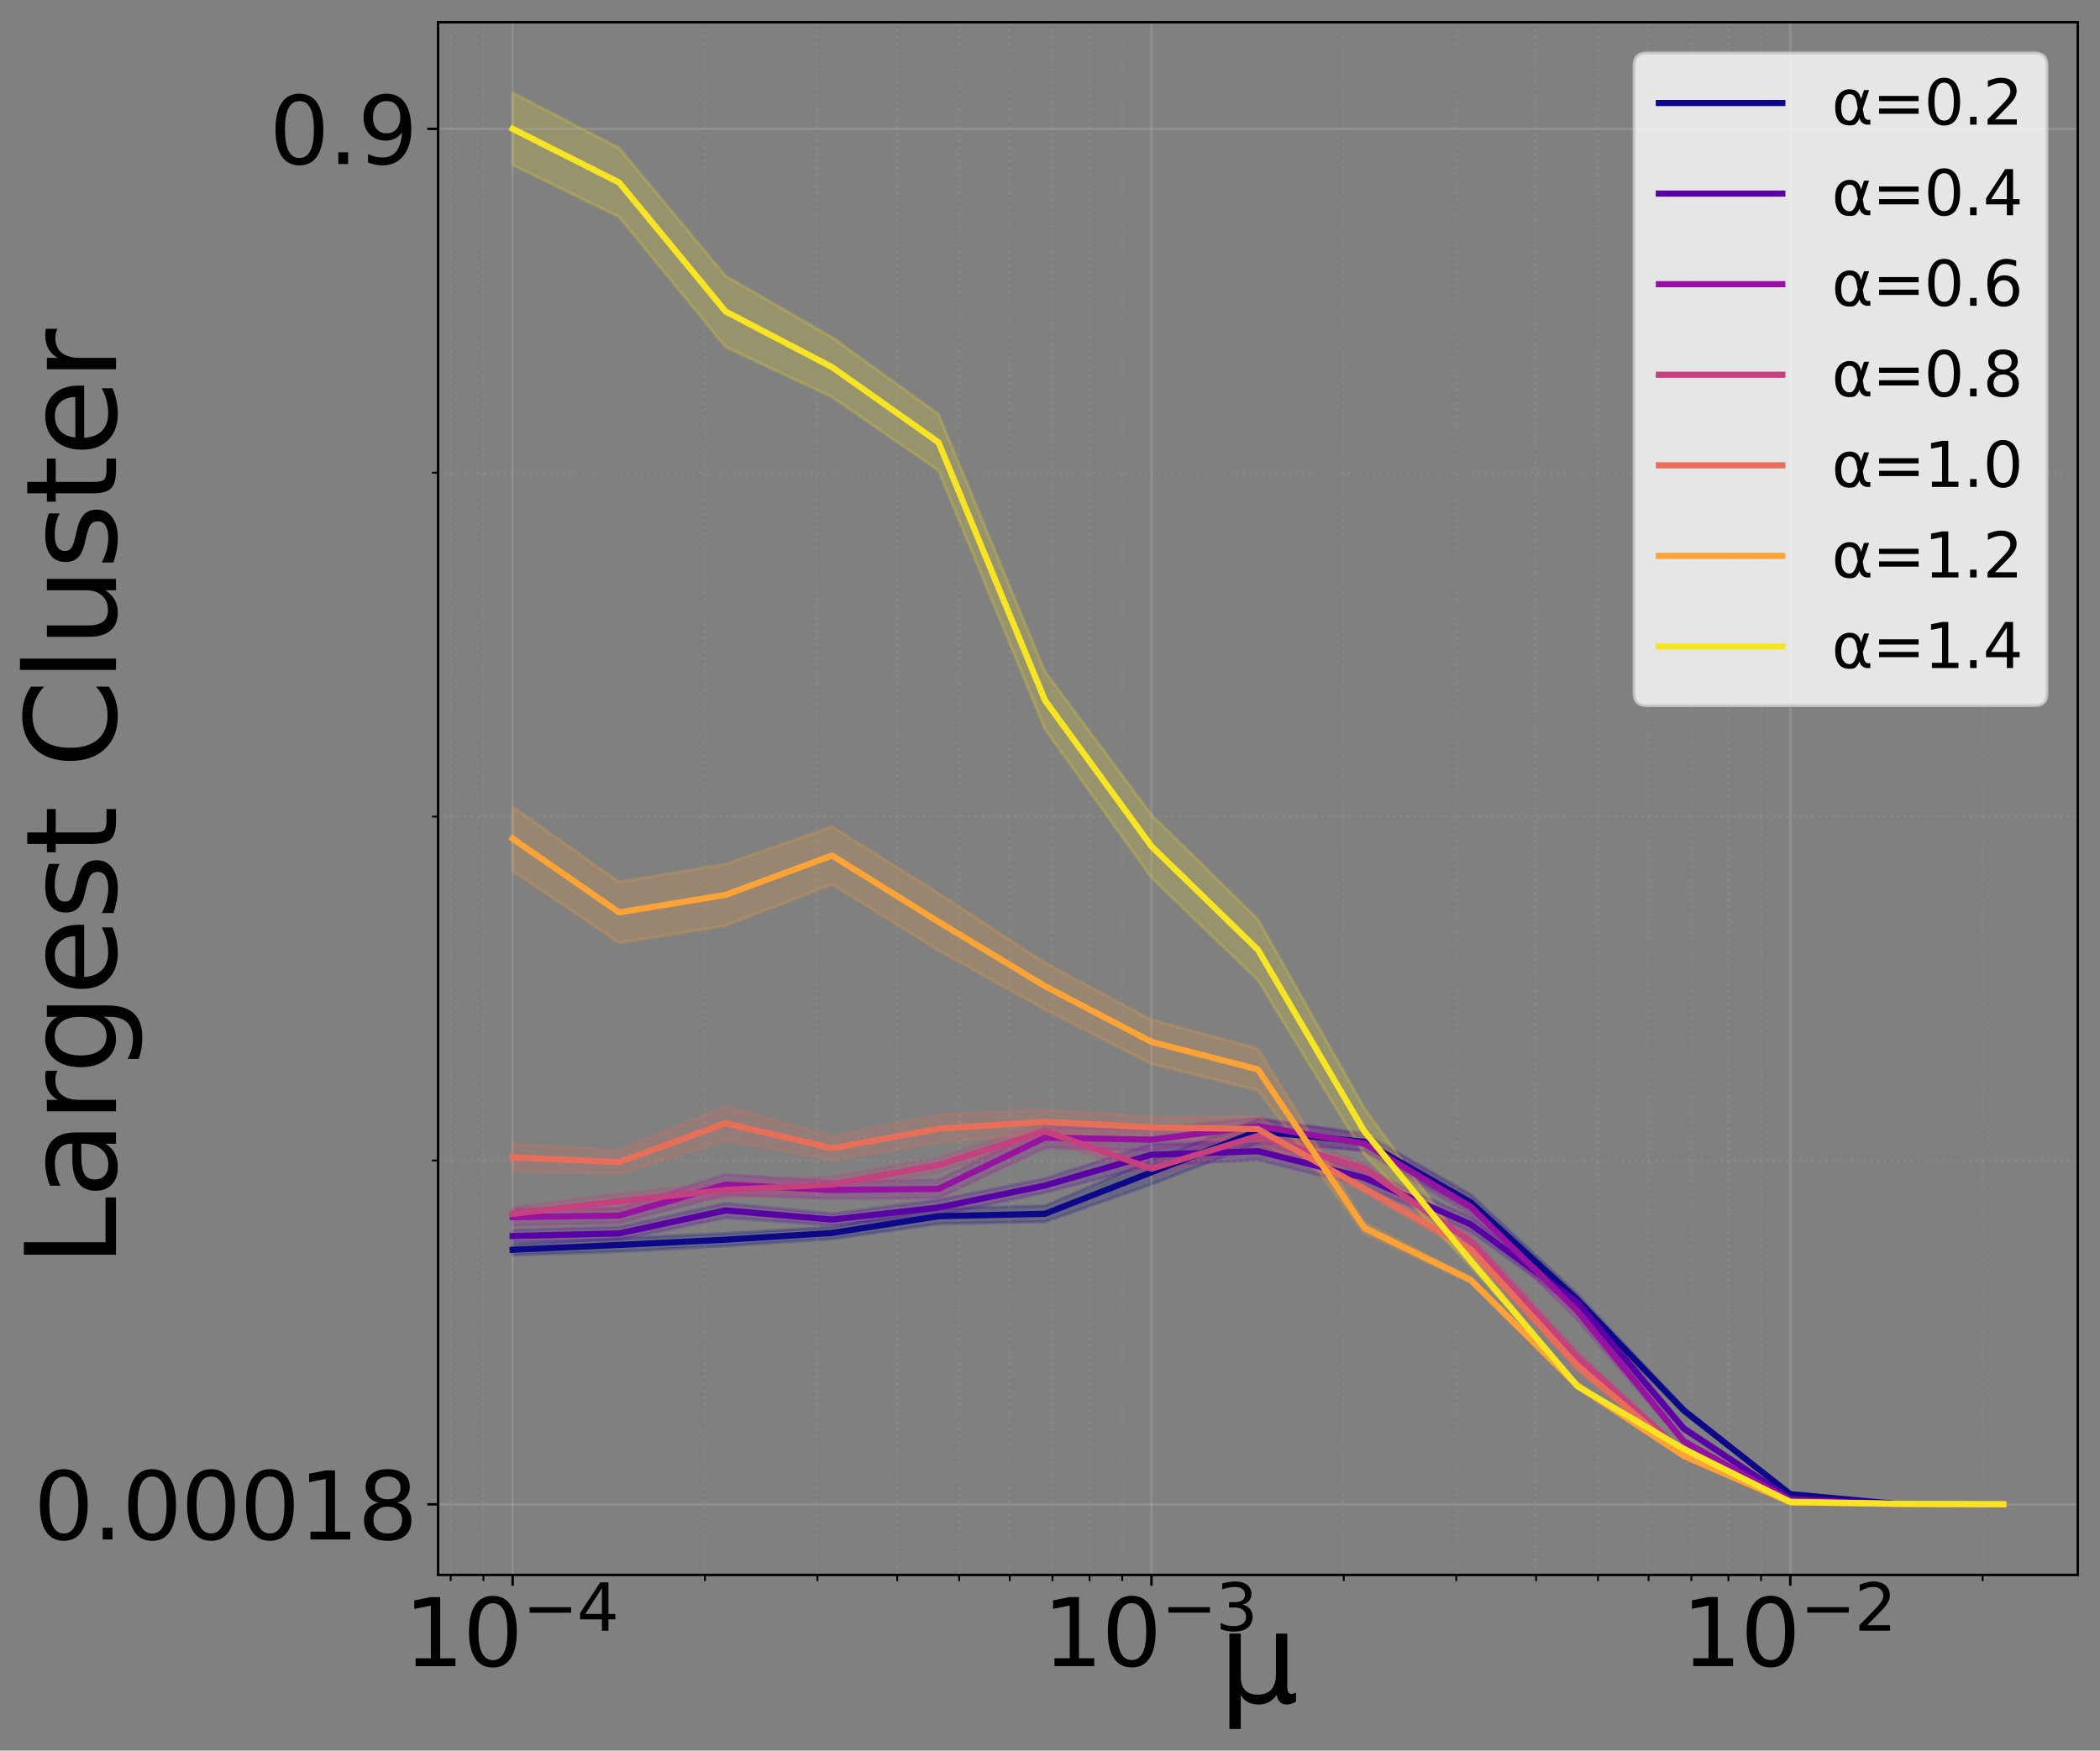 <?xml version="1.0" encoding="utf-8" standalone="no"?>
<!DOCTYPE svg PUBLIC "-//W3C//DTD SVG 1.1//EN"
  "http://www.w3.org/Graphics/SVG/1.1/DTD/svg11.dtd">
<svg xmlns:xlink="http://www.w3.org/1999/xlink" width="680.526pt" height="567.427pt" viewBox="0 0 680.526 567.427" xmlns="http://www.w3.org/2000/svg" version="1.1">
 <rect x="0" y="0" width="680.526" height="567.427" fill="#808080" stroke="none"/>
 <defs>
  <style type="text/css">*{stroke-linejoin: round; stroke-linecap: butt}</style>
 </defs>
 <g id="figure_1">
  <g id="patch_1">
   <path d="M 0 567.427 
L 680.526 567.427 
L 680.526 0 
L 0 0 
L 0 567.427 
z
" style="fill: none"/>
  </g>
  <g id="axes_1">
   <g id="patch_2">
    <path d="M 141.972 510.48 
L 673.326 510.48 
L 673.326 7.2 
L 141.972 7.2 
L 141.972 510.48 
z
" style="fill: none"/>
   </g>
   <g id="PolyCollection_1">
    <defs>
     <path id="mce3b0ba103" d="M 166.124 -164.089 
L 166.124 -160.592 
L 200.628 -161.76 
L 235.131 -163.565 
L 269.635 -165.856 
L 304.138 -170.772 
L 338.642 -171.423 
L 373.145 -183.574 
L 407.649 -196.909 
L 442.152 -194.542 
L 476.656 -175.127 
L 511.159 -144.327 
L 545.662 -109.323 
L 580.166 -83.064 
L 614.669 -79.94 
L 649.173 -79.824 
L 649.173 -79.824 
L 649.173 -79.824 
L 614.669 -79.941 
L 580.166 -83.168 
L 545.662 -111.191 
L 511.159 -147.98 
L 476.656 -180.174 
L 442.152 -200.1 
L 407.649 -204.65 
L 373.145 -191.349 
L 338.642 -176.581 
L 304.138 -175.664 
L 269.635 -169.697 
L 235.131 -167.638 
L 200.628 -166.036 
L 166.124 -164.089 
z
" style="stroke: #0d0887; stroke-opacity: 0.2"/>
    </defs>
    <g clip-path="url(#p49da88a187)">
     <use xlink:href="#mce3b0ba103" x="0" y="567.427" style="fill: #0d0887; fill-opacity: 0.2; stroke: #0d0887; stroke-opacity: 0.2"/>
    </g>
   </g>
   <g id="PolyCollection_2">
    <defs>
     <path id="ma40285e12d" d="M 166.124 -168.808 
L 166.124 -164.789 
L 200.628 -165.585 
L 235.131 -172.728 
L 269.635 -170.242 
L 304.138 -173.568 
L 338.642 -180.879 
L 373.145 -189.754 
L 407.649 -191.457 
L 442.152 -182.869 
L 476.656 -168.201 
L 511.159 -143.325 
L 545.662 -103.512 
L 580.166 -81.578 
L 614.669 -79.917 
L 649.173 -79.823 
L 649.173 -79.824 
L 649.173 -79.824 
L 614.669 -79.918 
L 580.166 -81.604 
L 545.662 -105.261 
L 511.159 -147.271 
L 476.656 -172.903 
L 442.152 -188.447 
L 407.649 -197.127 
L 373.145 -196.536 
L 338.642 -185.425 
L 304.138 -178.484 
L 269.635 -174.011 
L 235.131 -177.444 
L 200.628 -169.686 
L 166.124 -168.808 
z
" style="stroke: #5901a5; stroke-opacity: 0.2"/>
    </defs>
    <g clip-path="url(#p49da88a187)">
     <use xlink:href="#ma40285e12d" x="0" y="567.427" style="fill: #5901a5; fill-opacity: 0.2; stroke: #5901a5; stroke-opacity: 0.2"/>
    </g>
   </g>
   <g id="PolyCollection_3">
    <defs>
     <path id="ma72306da45" d="M 166.124 -175.704 
L 166.124 -170.137 
L 200.628 -171.038 
L 235.131 -180.136 
L 269.635 -178.928 
L 304.138 -179.158 
L 338.642 -195.388 
L 373.145 -194.591 
L 407.649 -199.669 
L 442.152 -194.088 
L 476.656 -173.591 
L 511.159 -139.582 
L 545.662 -99.533 
L 580.166 -81.054 
L 614.669 -79.911 
L 649.173 -79.824 
L 649.173 -79.825 
L 649.173 -79.825 
L 614.669 -79.912 
L 580.166 -81.068 
L 545.662 -100.942 
L 511.159 -145.347 
L 476.656 -178.841 
L 442.152 -199.336 
L 407.649 -205.134 
L 373.145 -201.467 
L 338.642 -202 
L 304.138 -184.975 
L 269.635 -184.5 
L 235.131 -186.762 
L 200.628 -175.774 
L 166.124 -175.704 
z
" style="stroke: #9613a1; stroke-opacity: 0.2"/>
    </defs>
    <g clip-path="url(#p49da88a187)">
     <use xlink:href="#ma72306da45" x="0" y="567.427" style="fill: #9613a1; fill-opacity: 0.2; stroke: #9613a1; stroke-opacity: 0.2"/>
    </g>
   </g>
   <g id="PolyCollection_4">
    <defs>
     <path id="mf9b247f0ed" d="M 166.124 -176.146 
L 166.124 -171.791 
L 200.628 -175.627 
L 235.131 -179.3 
L 269.635 -180.951 
L 304.138 -187.54 
L 338.642 -198.091 
L 373.145 -186.289 
L 407.649 -195.635 
L 442.152 -186.844 
L 476.656 -162.658 
L 511.159 -125.721 
L 545.662 -96.033 
L 580.166 -80.725 
L 614.669 -79.913 
L 649.173 -79.827 
L 649.173 -79.827 
L 649.173 -79.827 
L 614.669 -79.914 
L 580.166 -80.735 
L 545.662 -96.754 
L 511.159 -129.434 
L 476.656 -167.237 
L 442.152 -190.394 
L 407.649 -202.825 
L 373.145 -190.968 
L 338.642 -203.475 
L 304.138 -192.134 
L 269.635 -186.037 
L 235.131 -184.162 
L 200.628 -180.53 
L 166.124 -176.146 
z
" style="stroke: #c5407e; stroke-opacity: 0.2"/>
    </defs>
    <g clip-path="url(#p49da88a187)">
     <use xlink:href="#mf9b247f0ed" x="0" y="567.427" style="fill: #c5407e; fill-opacity: 0.2; stroke: #c5407e; stroke-opacity: 0.2"/>
    </g>
   </g>
   <g id="PolyCollection_5">
    <defs>
     <path id="m675d574cfc" d="M 166.124 -196.678 
L 166.124 -187.883 
L 200.628 -186.926 
L 235.131 -197.837 
L 269.635 -191.41 
L 304.138 -197.164 
L 338.642 -199.97 
L 373.145 -198.619 
L 407.649 -197.307 
L 442.152 -180.848 
L 476.656 -160.583 
L 511.159 -122.907 
L 545.662 -95.126 
L 580.166 -80.557 
L 614.669 -79.923 
L 649.173 -79.832 
L 649.173 -79.832 
L 649.173 -79.832 
L 614.669 -79.924 
L 580.166 -80.562 
L 545.662 -95.823 
L 511.159 -126.629 
L 476.656 -164.327 
L 442.152 -183.441 
L 407.649 -205.604 
L 373.145 -205.364 
L 338.642 -207.699 
L 304.138 -205.982 
L 269.635 -199.055 
L 235.131 -208.834 
L 200.628 -194.594 
L 166.124 -196.678 
z
" style="stroke: #e76f5a; stroke-opacity: 0.2"/>
    </defs>
    <g clip-path="url(#p49da88a187)">
     <use xlink:href="#m675d574cfc" x="0" y="567.427" style="fill: #e76f5a; fill-opacity: 0.2; stroke: #e76f5a; stroke-opacity: 0.2"/>
    </g>
   </g>
   <g id="PolyCollection_6">
    <defs>
     <path id="mc140ef9aa2" d="M 166.124 -306.002 
L 166.124 -285.197 
L 200.628 -261.806 
L 235.131 -267.387 
L 269.635 -280.735 
L 304.138 -259.337 
L 338.642 -240.195 
L 373.145 -222.561 
L 407.649 -214.037 
L 442.152 -167.676 
L 476.656 -151.567 
L 511.159 -117.341 
L 545.662 -95.275 
L 580.166 -80.498 
L 614.669 -79.945 
L 649.173 -79.842 
L 649.173 -79.843 
L 649.173 -79.843 
L 614.669 -79.945 
L 580.166 -80.503 
L 545.662 -95.776 
L 511.159 -119.328 
L 476.656 -153.422 
L 442.152 -171.138 
L 407.649 -227.519 
L 373.145 -236.887 
L 338.642 -255.348 
L 304.138 -277.949 
L 269.635 -299.499 
L 235.131 -287.353 
L 200.628 -281.562 
L 166.124 -306.002 
z
" style="stroke: #fca338; stroke-opacity: 0.2"/>
    </defs>
    <g clip-path="url(#p49da88a187)">
     <use xlink:href="#mc140ef9aa2" x="0" y="567.427" style="fill: #fca338; fill-opacity: 0.2; stroke: #fca338; stroke-opacity: 0.2"/>
    </g>
   </g>
   <g id="PolyCollection_7">
    <defs>
     <path id="m239f1c24d2" d="M 166.124 -537.351 
L 166.124 -513.965 
L 200.628 -497.105 
L 235.131 -454.942 
L 269.635 -438.738 
L 304.138 -414.894 
L 338.642 -331.059 
L 373.145 -282.939 
L 407.649 -249.686 
L 442.152 -193.172 
L 476.656 -156.862 
L 511.159 -117.657 
L 545.662 -97.552 
L 580.166 -80.572 
L 614.669 -80.001 
L 649.173 -79.854 
L 649.173 -79.855 
L 649.173 -79.855 
L 614.669 -80.002 
L 580.166 -80.577 
L 545.662 -97.921 
L 511.159 -118.608 
L 476.656 -160.499 
L 442.152 -208.203 
L 407.649 -269.44 
L 373.145 -303.295 
L 338.642 -349.758 
L 304.138 -433.193 
L 269.635 -458.104 
L 235.131 -477.979 
L 200.628 -519.445 
L 166.124 -537.351 
z
" style="stroke: #f7e425; stroke-opacity: 0.2"/>
    </defs>
    <g clip-path="url(#p49da88a187)">
     <use xlink:href="#m239f1c24d2" x="0" y="567.427" style="fill: #f7e425; fill-opacity: 0.2; stroke: #f7e425; stroke-opacity: 0.2"/>
    </g>
   </g>
   <g id="matplotlib.axis_1">
    <g id="xtick_1">
     <g id="line2d_1">
      <path d="M 166.124 510.48 
L 166.124 7.2 
" clip-path="url(#p49da88a187)" style="fill: none; stroke: #b0b0b0; stroke-opacity: 0.3; stroke-width: 0.8; stroke-linecap: square"/>
     </g>
     <g id="line2d_2">
      <defs>
       <path id="m3416b5ee5d" d="M 0 0 
L 0 3.5 
" style="stroke: #000000; stroke-width: 0.8"/>
      </defs>
      <g>
       <use xlink:href="#m3416b5ee5d" x="166.124" y="510.48" style="stroke: #000000; stroke-width: 0.8"/>
      </g>
     </g>
     <g id="text_1">
      <!-- $\mathdefault{10^{-4}}$ -->
      <g transform="translate(130.874 540.275) scale(0.3 -0.3)">
       <defs>
        <path id="DejaVuSans-31" d="M 794 531 
L 1825 531 
L 1825 4091 
L 703 3866 
L 703 4441 
L 1819 4666 
L 2450 4666 
L 2450 531 
L 3481 531 
L 3481 0 
L 794 0 
L 794 531 
z
" transform="scale(0.016)"/>
        <path id="DejaVuSans-30" d="M 2034 4250 
Q 1547 4250 1301 3770 
Q 1056 3291 1056 2328 
Q 1056 1369 1301 889 
Q 1547 409 2034 409 
Q 2525 409 2770 889 
Q 3016 1369 3016 2328 
Q 3016 3291 2770 3770 
Q 2525 4250 2034 4250 
z
M 2034 4750 
Q 2819 4750 3233 4129 
Q 3647 3509 3647 2328 
Q 3647 1150 3233 529 
Q 2819 -91 2034 -91 
Q 1250 -91 836 529 
Q 422 1150 422 2328 
Q 422 3509 836 4129 
Q 1250 4750 2034 4750 
z
" transform="scale(0.016)"/>
        <path id="DejaVuSans-2212" d="M 678 2272 
L 4684 2272 
L 4684 1741 
L 678 1741 
L 678 2272 
z
" transform="scale(0.016)"/>
        <path id="DejaVuSans-34" d="M 2419 4116 
L 825 1625 
L 2419 1625 
L 2419 4116 
z
M 2253 4666 
L 3047 4666 
L 3047 1625 
L 3713 1625 
L 3713 1100 
L 3047 1100 
L 3047 0 
L 2419 0 
L 2419 1100 
L 313 1100 
L 313 1709 
L 2253 4666 
z
" transform="scale(0.016)"/>
       </defs>
       <use xlink:href="#DejaVuSans-31" transform="translate(0 0.684)"/>
       <use xlink:href="#DejaVuSans-30" transform="translate(63.623 0.684)"/>
       <use xlink:href="#DejaVuSans-2212" transform="translate(128.203 38.966) scale(0.7)"/>
       <use xlink:href="#DejaVuSans-34" transform="translate(186.855 38.966) scale(0.7)"/>
      </g>
     </g>
    </g>
    <g id="xtick_2">
     <g id="line2d_3">
      <path d="M 373.145 510.48 
L 373.145 7.2 
" clip-path="url(#p49da88a187)" style="fill: none; stroke: #b0b0b0; stroke-opacity: 0.3; stroke-width: 0.8; stroke-linecap: square"/>
     </g>
     <g id="line2d_4">
      <g>
       <use xlink:href="#m3416b5ee5d" x="373.145" y="510.48" style="stroke: #000000; stroke-width: 0.8"/>
      </g>
     </g>
     <g id="text_2">
      <!-- $\mathdefault{10^{-3}}$ -->
      <g transform="translate(337.895 540.275) scale(0.3 -0.3)">
       <defs>
        <path id="DejaVuSans-33" d="M 2597 2516 
Q 3050 2419 3304 2112 
Q 3559 1806 3559 1356 
Q 3559 666 3084 287 
Q 2609 -91 1734 -91 
Q 1441 -91 1130 -33 
Q 819 25 488 141 
L 488 750 
Q 750 597 1062 519 
Q 1375 441 1716 441 
Q 2309 441 2620 675 
Q 2931 909 2931 1356 
Q 2931 1769 2642 2001 
Q 2353 2234 1838 2234 
L 1294 2234 
L 1294 2753 
L 1863 2753 
Q 2328 2753 2575 2939 
Q 2822 3125 2822 3475 
Q 2822 3834 2567 4026 
Q 2313 4219 1838 4219 
Q 1578 4219 1281 4162 
Q 984 4106 628 3988 
L 628 4550 
Q 988 4650 1302 4700 
Q 1616 4750 1894 4750 
Q 2613 4750 3031 4423 
Q 3450 4097 3450 3541 
Q 3450 3153 3228 2886 
Q 3006 2619 2597 2516 
z
" transform="scale(0.016)"/>
       </defs>
       <use xlink:href="#DejaVuSans-31" transform="translate(0 0.766)"/>
       <use xlink:href="#DejaVuSans-30" transform="translate(63.623 0.766)"/>
       <use xlink:href="#DejaVuSans-2212" transform="translate(128.203 39.047) scale(0.7)"/>
       <use xlink:href="#DejaVuSans-33" transform="translate(186.855 39.047) scale(0.7)"/>
      </g>
     </g>
    </g>
    <g id="xtick_3">
     <g id="line2d_5">
      <path d="M 580.166 510.48 
L 580.166 7.2 
" clip-path="url(#p49da88a187)" style="fill: none; stroke: #b0b0b0; stroke-opacity: 0.3; stroke-width: 0.8; stroke-linecap: square"/>
     </g>
     <g id="line2d_6">
      <g>
       <use xlink:href="#m3416b5ee5d" x="580.166" y="510.48" style="stroke: #000000; stroke-width: 0.8"/>
      </g>
     </g>
     <g id="text_3">
      <!-- $\mathdefault{10^{-2}}$ -->
      <g transform="translate(544.916 540.275) scale(0.3 -0.3)">
       <defs>
        <path id="DejaVuSans-32" d="M 1228 531 
L 3431 531 
L 3431 0 
L 469 0 
L 469 531 
Q 828 903 1448 1529 
Q 2069 2156 2228 2338 
Q 2531 2678 2651 2914 
Q 2772 3150 2772 3378 
Q 2772 3750 2511 3984 
Q 2250 4219 1831 4219 
Q 1534 4219 1204 4116 
Q 875 4013 500 3803 
L 500 4441 
Q 881 4594 1212 4672 
Q 1544 4750 1819 4750 
Q 2544 4750 2975 4387 
Q 3406 4025 3406 3419 
Q 3406 3131 3298 2873 
Q 3191 2616 2906 2266 
Q 2828 2175 2409 1742 
Q 1991 1309 1228 531 
z
" transform="scale(0.016)"/>
       </defs>
       <use xlink:href="#DejaVuSans-31" transform="translate(0 0.766)"/>
       <use xlink:href="#DejaVuSans-30" transform="translate(63.623 0.766)"/>
       <use xlink:href="#DejaVuSans-2212" transform="translate(128.203 39.047) scale(0.7)"/>
       <use xlink:href="#DejaVuSans-32" transform="translate(186.855 39.047) scale(0.7)"/>
      </g>
     </g>
    </g>
    <g id="xtick_4">
     <g id="line2d_7">
      <path d="M 146.062 510.48 
L 146.062 7.2 
" clip-path="url(#p49da88a187)" style="fill: none; stroke-dasharray: 0.8,1.32; stroke-dashoffset: 0; stroke: #b0b0b0; stroke-opacity: 0.15; stroke-width: 0.8"/>
     </g>
     <g id="line2d_8">
      <defs>
       <path id="md77d25c7f9" d="M 0 0 
L 0 2 
" style="stroke: #000000; stroke-width: 0.6"/>
      </defs>
      <g>
       <use xlink:href="#md77d25c7f9" x="146.062" y="510.48" style="stroke: #000000; stroke-width: 0.6"/>
      </g>
     </g>
    </g>
    <g id="xtick_5">
     <g id="line2d_9">
      <path d="M 156.652 510.48 
L 156.652 7.2 
" clip-path="url(#p49da88a187)" style="fill: none; stroke-dasharray: 0.8,1.32; stroke-dashoffset: 0; stroke: #b0b0b0; stroke-opacity: 0.15; stroke-width: 0.8"/>
     </g>
     <g id="line2d_10">
      <g>
       <use xlink:href="#md77d25c7f9" x="156.652" y="510.48" style="stroke: #000000; stroke-width: 0.6"/>
      </g>
     </g>
    </g>
    <g id="xtick_6">
     <g id="line2d_11">
      <path d="M 228.444 510.48 
L 228.444 7.2 
" clip-path="url(#p49da88a187)" style="fill: none; stroke-dasharray: 0.8,1.32; stroke-dashoffset: 0; stroke: #b0b0b0; stroke-opacity: 0.15; stroke-width: 0.8"/>
     </g>
     <g id="line2d_12">
      <g>
       <use xlink:href="#md77d25c7f9" x="228.444" y="510.48" style="stroke: #000000; stroke-width: 0.6"/>
      </g>
     </g>
    </g>
    <g id="xtick_7">
     <g id="line2d_13">
      <path d="M 264.898 510.48 
L 264.898 7.2 
" clip-path="url(#p49da88a187)" style="fill: none; stroke-dasharray: 0.8,1.32; stroke-dashoffset: 0; stroke: #b0b0b0; stroke-opacity: 0.15; stroke-width: 0.8"/>
     </g>
     <g id="line2d_14">
      <g>
       <use xlink:href="#md77d25c7f9" x="264.898" y="510.48" style="stroke: #000000; stroke-width: 0.6"/>
      </g>
     </g>
    </g>
    <g id="xtick_8">
     <g id="line2d_15">
      <path d="M 290.763 510.48 
L 290.763 7.2 
" clip-path="url(#p49da88a187)" style="fill: none; stroke-dasharray: 0.8,1.32; stroke-dashoffset: 0; stroke: #b0b0b0; stroke-opacity: 0.15; stroke-width: 0.8"/>
     </g>
     <g id="line2d_16">
      <g>
       <use xlink:href="#md77d25c7f9" x="290.763" y="510.48" style="stroke: #000000; stroke-width: 0.6"/>
      </g>
     </g>
    </g>
    <g id="xtick_9">
     <g id="line2d_17">
      <path d="M 310.826 510.48 
L 310.826 7.2 
" clip-path="url(#p49da88a187)" style="fill: none; stroke-dasharray: 0.8,1.32; stroke-dashoffset: 0; stroke: #b0b0b0; stroke-opacity: 0.15; stroke-width: 0.8"/>
     </g>
     <g id="line2d_18">
      <g>
       <use xlink:href="#md77d25c7f9" x="310.826" y="510.48" style="stroke: #000000; stroke-width: 0.6"/>
      </g>
     </g>
    </g>
    <g id="xtick_10">
     <g id="line2d_19">
      <path d="M 327.218 510.48 
L 327.218 7.2 
" clip-path="url(#p49da88a187)" style="fill: none; stroke-dasharray: 0.8,1.32; stroke-dashoffset: 0; stroke: #b0b0b0; stroke-opacity: 0.15; stroke-width: 0.8"/>
     </g>
     <g id="line2d_20">
      <g>
       <use xlink:href="#md77d25c7f9" x="327.218" y="510.48" style="stroke: #000000; stroke-width: 0.6"/>
      </g>
     </g>
    </g>
    <g id="xtick_11">
     <g id="line2d_21">
      <path d="M 341.077 510.48 
L 341.077 7.2 
" clip-path="url(#p49da88a187)" style="fill: none; stroke-dasharray: 0.8,1.32; stroke-dashoffset: 0; stroke: #b0b0b0; stroke-opacity: 0.15; stroke-width: 0.8"/>
     </g>
     <g id="line2d_22">
      <g>
       <use xlink:href="#md77d25c7f9" x="341.077" y="510.48" style="stroke: #000000; stroke-width: 0.6"/>
      </g>
     </g>
    </g>
    <g id="xtick_12">
     <g id="line2d_23">
      <path d="M 353.083 510.48 
L 353.083 7.2 
" clip-path="url(#p49da88a187)" style="fill: none; stroke-dasharray: 0.8,1.32; stroke-dashoffset: 0; stroke: #b0b0b0; stroke-opacity: 0.15; stroke-width: 0.8"/>
     </g>
     <g id="line2d_24">
      <g>
       <use xlink:href="#md77d25c7f9" x="353.083" y="510.48" style="stroke: #000000; stroke-width: 0.6"/>
      </g>
     </g>
    </g>
    <g id="xtick_13">
     <g id="line2d_25">
      <path d="M 363.672 510.48 
L 363.672 7.2 
" clip-path="url(#p49da88a187)" style="fill: none; stroke-dasharray: 0.8,1.32; stroke-dashoffset: 0; stroke: #b0b0b0; stroke-opacity: 0.15; stroke-width: 0.8"/>
     </g>
     <g id="line2d_26">
      <g>
       <use xlink:href="#md77d25c7f9" x="363.672" y="510.48" style="stroke: #000000; stroke-width: 0.6"/>
      </g>
     </g>
    </g>
    <g id="xtick_14">
     <g id="line2d_27">
      <path d="M 435.465 510.48 
L 435.465 7.2 
" clip-path="url(#p49da88a187)" style="fill: none; stroke-dasharray: 0.8,1.32; stroke-dashoffset: 0; stroke: #b0b0b0; stroke-opacity: 0.15; stroke-width: 0.8"/>
     </g>
     <g id="line2d_28">
      <g>
       <use xlink:href="#md77d25c7f9" x="435.465" y="510.48" style="stroke: #000000; stroke-width: 0.6"/>
      </g>
     </g>
    </g>
    <g id="xtick_15">
     <g id="line2d_29">
      <path d="M 471.919 510.48 
L 471.919 7.2 
" clip-path="url(#p49da88a187)" style="fill: none; stroke-dasharray: 0.8,1.32; stroke-dashoffset: 0; stroke: #b0b0b0; stroke-opacity: 0.15; stroke-width: 0.8"/>
     </g>
     <g id="line2d_30">
      <g>
       <use xlink:href="#md77d25c7f9" x="471.919" y="510.48" style="stroke: #000000; stroke-width: 0.6"/>
      </g>
     </g>
    </g>
    <g id="xtick_16">
     <g id="line2d_31">
      <path d="M 497.784 510.48 
L 497.784 7.2 
" clip-path="url(#p49da88a187)" style="fill: none; stroke-dasharray: 0.8,1.32; stroke-dashoffset: 0; stroke: #b0b0b0; stroke-opacity: 0.15; stroke-width: 0.8"/>
     </g>
     <g id="line2d_32">
      <g>
       <use xlink:href="#md77d25c7f9" x="497.784" y="510.48" style="stroke: #000000; stroke-width: 0.6"/>
      </g>
     </g>
    </g>
    <g id="xtick_17">
     <g id="line2d_33">
      <path d="M 517.846 510.48 
L 517.846 7.2 
" clip-path="url(#p49da88a187)" style="fill: none; stroke-dasharray: 0.8,1.32; stroke-dashoffset: 0; stroke: #b0b0b0; stroke-opacity: 0.15; stroke-width: 0.8"/>
     </g>
     <g id="line2d_34">
      <g>
       <use xlink:href="#md77d25c7f9" x="517.846" y="510.48" style="stroke: #000000; stroke-width: 0.6"/>
      </g>
     </g>
    </g>
    <g id="xtick_18">
     <g id="line2d_35">
      <path d="M 534.239 510.48 
L 534.239 7.2 
" clip-path="url(#p49da88a187)" style="fill: none; stroke-dasharray: 0.8,1.32; stroke-dashoffset: 0; stroke: #b0b0b0; stroke-opacity: 0.15; stroke-width: 0.8"/>
     </g>
     <g id="line2d_36">
      <g>
       <use xlink:href="#md77d25c7f9" x="534.239" y="510.48" style="stroke: #000000; stroke-width: 0.6"/>
      </g>
     </g>
    </g>
    <g id="xtick_19">
     <g id="line2d_37">
      <path d="M 548.098 510.48 
L 548.098 7.2 
" clip-path="url(#p49da88a187)" style="fill: none; stroke-dasharray: 0.8,1.32; stroke-dashoffset: 0; stroke: #b0b0b0; stroke-opacity: 0.15; stroke-width: 0.8"/>
     </g>
     <g id="line2d_38">
      <g>
       <use xlink:href="#md77d25c7f9" x="548.098" y="510.48" style="stroke: #000000; stroke-width: 0.6"/>
      </g>
     </g>
    </g>
    <g id="xtick_20">
     <g id="line2d_39">
      <path d="M 560.104 510.48 
L 560.104 7.2 
" clip-path="url(#p49da88a187)" style="fill: none; stroke-dasharray: 0.8,1.32; stroke-dashoffset: 0; stroke: #b0b0b0; stroke-opacity: 0.15; stroke-width: 0.8"/>
     </g>
     <g id="line2d_40">
      <g>
       <use xlink:href="#md77d25c7f9" x="560.104" y="510.48" style="stroke: #000000; stroke-width: 0.6"/>
      </g>
     </g>
    </g>
    <g id="xtick_21">
     <g id="line2d_41">
      <path d="M 570.693 510.48 
L 570.693 7.2 
" clip-path="url(#p49da88a187)" style="fill: none; stroke-dasharray: 0.8,1.32; stroke-dashoffset: 0; stroke: #b0b0b0; stroke-opacity: 0.15; stroke-width: 0.8"/>
     </g>
     <g id="line2d_42">
      <g>
       <use xlink:href="#md77d25c7f9" x="570.693" y="510.48" style="stroke: #000000; stroke-width: 0.6"/>
      </g>
     </g>
    </g>
    <g id="xtick_22">
     <g id="line2d_43">
      <path d="M 642.485 510.48 
L 642.485 7.2 
" clip-path="url(#p49da88a187)" style="fill: none; stroke-dasharray: 0.8,1.32; stroke-dashoffset: 0; stroke: #b0b0b0; stroke-opacity: 0.15; stroke-width: 0.8"/>
     </g>
     <g id="line2d_44">
      <g>
       <use xlink:href="#md77d25c7f9" x="642.485" y="510.48" style="stroke: #000000; stroke-width: 0.6"/>
      </g>
     </g>
    </g>
    <g id="text_4">
     <!-- μ -->
     <g transform="translate(394.924 551.908) scale(0.4 -0.4)">
      <defs>
       <path id="DejaVuSans-3bc" d="M 544 -1331 
L 544 3500 
L 1119 3500 
L 1119 1325 
Q 1119 872 1334 640 
Q 1550 409 1972 409 
Q 2434 409 2667 671 
Q 2900 934 2900 1459 
L 2900 3500 
L 3475 3500 
L 3475 806 
Q 3475 619 3529 530 
Q 3584 441 3700 441 
Q 3728 441 3778 458 
Q 3828 475 3916 513 
L 3916 50 
Q 3788 -22 3673 -56 
Q 3559 -91 3450 -91 
Q 3234 -91 3106 31 
Q 2978 153 2931 403 
Q 2775 156 2548 32 
Q 2322 -91 2016 -91 
Q 1697 -91 1473 31 
Q 1250 153 1119 397 
L 1119 -1331 
L 544 -1331 
z
" transform="scale(0.016)"/>
      </defs>
      <use xlink:href="#DejaVuSans-3bc"/>
     </g>
    </g>
   </g>
   <g id="matplotlib.axis_2">
    <g id="ytick_1">
     <g id="line2d_45">
      <path d="M 141.972 487.603 
L 673.326 487.603 
" clip-path="url(#p49da88a187)" style="fill: none; stroke: #b0b0b0; stroke-opacity: 0.3; stroke-width: 0.8; stroke-linecap: square"/>
     </g>
     <g id="line2d_46">
      <defs>
       <path id="m04253327f5" d="M 0 0 
L -3.5 0 
" style="stroke: #000000; stroke-width: 0.8"/>
      </defs>
      <g>
       <use xlink:href="#m04253327f5" x="141.972" y="487.603" style="stroke: #000000; stroke-width: 0.8"/>
      </g>
     </g>
     <g id="text_5">
      <!-- 0.00018 -->
      <g transform="translate(10.912 499.001) scale(0.3 -0.3)">
       <defs>
        <path id="DejaVuSans-2e" d="M 684 794 
L 1344 794 
L 1344 0 
L 684 0 
L 684 794 
z
" transform="scale(0.016)"/>
        <path id="DejaVuSans-38" d="M 2034 2216 
Q 1584 2216 1326 1975 
Q 1069 1734 1069 1313 
Q 1069 891 1326 650 
Q 1584 409 2034 409 
Q 2484 409 2743 651 
Q 3003 894 3003 1313 
Q 3003 1734 2745 1975 
Q 2488 2216 2034 2216 
z
M 1403 2484 
Q 997 2584 770 2862 
Q 544 3141 544 3541 
Q 544 4100 942 4425 
Q 1341 4750 2034 4750 
Q 2731 4750 3128 4425 
Q 3525 4100 3525 3541 
Q 3525 3141 3298 2862 
Q 3072 2584 2669 2484 
Q 3125 2378 3379 2068 
Q 3634 1759 3634 1313 
Q 3634 634 3220 271 
Q 2806 -91 2034 -91 
Q 1263 -91 848 271 
Q 434 634 434 1313 
Q 434 1759 690 2068 
Q 947 2378 1403 2484 
z
M 1172 3481 
Q 1172 3119 1398 2916 
Q 1625 2713 2034 2713 
Q 2441 2713 2670 2916 
Q 2900 3119 2900 3481 
Q 2900 3844 2670 4047 
Q 2441 4250 2034 4250 
Q 1625 4250 1398 4047 
Q 1172 3844 1172 3481 
z
" transform="scale(0.016)"/>
       </defs>
       <use xlink:href="#DejaVuSans-30"/>
       <use xlink:href="#DejaVuSans-2e" x="63.623"/>
       <use xlink:href="#DejaVuSans-30" x="95.41"/>
       <use xlink:href="#DejaVuSans-30" x="159.033"/>
       <use xlink:href="#DejaVuSans-30" x="222.656"/>
       <use xlink:href="#DejaVuSans-31" x="286.279"/>
       <use xlink:href="#DejaVuSans-38" x="349.902"/>
      </g>
     </g>
    </g>
    <g id="ytick_2">
     <g id="line2d_47">
      <path d="M 141.972 41.769 
L 673.326 41.769 
" clip-path="url(#p49da88a187)" style="fill: none; stroke: #b0b0b0; stroke-opacity: 0.3; stroke-width: 0.8; stroke-linecap: square"/>
     </g>
     <g id="line2d_48">
      <g>
       <use xlink:href="#m04253327f5" x="141.972" y="41.769" style="stroke: #000000; stroke-width: 0.8"/>
      </g>
     </g>
     <g id="text_6">
      <!-- 0.9 -->
      <g transform="translate(87.263 53.167) scale(0.3 -0.3)">
       <defs>
        <path id="DejaVuSans-39" d="M 703 97 
L 703 672 
Q 941 559 1184 500 
Q 1428 441 1663 441 
Q 2288 441 2617 861 
Q 2947 1281 2994 2138 
Q 2813 1869 2534 1725 
Q 2256 1581 1919 1581 
Q 1219 1581 811 2004 
Q 403 2428 403 3163 
Q 403 3881 828 4315 
Q 1253 4750 1959 4750 
Q 2769 4750 3195 4129 
Q 3622 3509 3622 2328 
Q 3622 1225 3098 567 
Q 2575 -91 1691 -91 
Q 1453 -91 1209 -44 
Q 966 3 703 97 
z
M 1959 2075 
Q 2384 2075 2632 2365 
Q 2881 2656 2881 3163 
Q 2881 3666 2632 3958 
Q 2384 4250 1959 4250 
Q 1534 4250 1286 3958 
Q 1038 3666 1038 3163 
Q 1038 2656 1286 2365 
Q 1534 2075 1959 2075 
z
" transform="scale(0.016)"/>
       </defs>
       <use xlink:href="#DejaVuSans-30"/>
       <use xlink:href="#DejaVuSans-2e" x="63.623"/>
       <use xlink:href="#DejaVuSans-39" x="95.41"/>
      </g>
     </g>
    </g>
    <g id="ytick_3">
     <g id="line2d_49">
      <path d="M 141.972 376.145 
L 673.326 376.145 
" clip-path="url(#p49da88a187)" style="fill: none; stroke-dasharray: 0.8,1.32; stroke-dashoffset: 0; stroke: #b0b0b0; stroke-opacity: 0.15; stroke-width: 0.8"/>
     </g>
     <g id="line2d_50">
      <defs>
       <path id="m3e61a72b87" d="M 0 0 
L -2 0 
" style="stroke: #000000; stroke-width: 0.6"/>
      </defs>
      <g>
       <use xlink:href="#m3e61a72b87" x="141.972" y="376.145" style="stroke: #000000; stroke-width: 0.6"/>
      </g>
     </g>
    </g>
    <g id="ytick_4">
     <g id="line2d_51">
      <path d="M 141.972 264.686 
L 673.326 264.686 
" clip-path="url(#p49da88a187)" style="fill: none; stroke-dasharray: 0.8,1.32; stroke-dashoffset: 0; stroke: #b0b0b0; stroke-opacity: 0.15; stroke-width: 0.8"/>
     </g>
     <g id="line2d_52">
      <g>
       <use xlink:href="#m3e61a72b87" x="141.972" y="264.686" style="stroke: #000000; stroke-width: 0.6"/>
      </g>
     </g>
    </g>
    <g id="ytick_5">
     <g id="line2d_53">
      <path d="M 141.972 153.228 
L 673.326 153.228 
" clip-path="url(#p49da88a187)" style="fill: none; stroke-dasharray: 0.8,1.32; stroke-dashoffset: 0; stroke: #b0b0b0; stroke-opacity: 0.15; stroke-width: 0.8"/>
     </g>
     <g id="line2d_54">
      <g>
       <use xlink:href="#m3e61a72b87" x="141.972" y="153.228" style="stroke: #000000; stroke-width: 0.6"/>
      </g>
     </g>
    </g>
    <g id="text_7">
     <!-- Largest Cluster -->
     <g transform="translate(37.594 410.715) rotate(-90) scale(0.4 -0.4)">
      <defs>
       <path id="DejaVuSans-4c" d="M 628 4666 
L 1259 4666 
L 1259 531 
L 3531 531 
L 3531 0 
L 628 0 
L 628 4666 
z
" transform="scale(0.016)"/>
       <path id="DejaVuSans-61" d="M 2194 1759 
Q 1497 1759 1228 1600 
Q 959 1441 959 1056 
Q 959 750 1161 570 
Q 1363 391 1709 391 
Q 2188 391 2477 730 
Q 2766 1069 2766 1631 
L 2766 1759 
L 2194 1759 
z
M 3341 1997 
L 3341 0 
L 2766 0 
L 2766 531 
Q 2569 213 2275 61 
Q 1981 -91 1556 -91 
Q 1019 -91 701 211 
Q 384 513 384 1019 
Q 384 1609 779 1909 
Q 1175 2209 1959 2209 
L 2766 2209 
L 2766 2266 
Q 2766 2663 2505 2880 
Q 2244 3097 1772 3097 
Q 1472 3097 1187 3025 
Q 903 2953 641 2809 
L 641 3341 
Q 956 3463 1253 3523 
Q 1550 3584 1831 3584 
Q 2591 3584 2966 3190 
Q 3341 2797 3341 1997 
z
" transform="scale(0.016)"/>
       <path id="DejaVuSans-72" d="M 2631 2963 
Q 2534 3019 2420 3045 
Q 2306 3072 2169 3072 
Q 1681 3072 1420 2755 
Q 1159 2438 1159 1844 
L 1159 0 
L 581 0 
L 581 3500 
L 1159 3500 
L 1159 2956 
Q 1341 3275 1631 3429 
Q 1922 3584 2338 3584 
Q 2397 3584 2469 3576 
Q 2541 3569 2628 3553 
L 2631 2963 
z
" transform="scale(0.016)"/>
       <path id="DejaVuSans-67" d="M 2906 1791 
Q 2906 2416 2648 2759 
Q 2391 3103 1925 3103 
Q 1463 3103 1205 2759 
Q 947 2416 947 1791 
Q 947 1169 1205 825 
Q 1463 481 1925 481 
Q 2391 481 2648 825 
Q 2906 1169 2906 1791 
z
M 3481 434 
Q 3481 -459 3084 -895 
Q 2688 -1331 1869 -1331 
Q 1566 -1331 1297 -1286 
Q 1028 -1241 775 -1147 
L 775 -588 
Q 1028 -725 1275 -790 
Q 1522 -856 1778 -856 
Q 2344 -856 2625 -561 
Q 2906 -266 2906 331 
L 2906 616 
Q 2728 306 2450 153 
Q 2172 0 1784 0 
Q 1141 0 747 490 
Q 353 981 353 1791 
Q 353 2603 747 3093 
Q 1141 3584 1784 3584 
Q 2172 3584 2450 3431 
Q 2728 3278 2906 2969 
L 2906 3500 
L 3481 3500 
L 3481 434 
z
" transform="scale(0.016)"/>
       <path id="DejaVuSans-65" d="M 3597 1894 
L 3597 1613 
L 953 1613 
Q 991 1019 1311 708 
Q 1631 397 2203 397 
Q 2534 397 2845 478 
Q 3156 559 3463 722 
L 3463 178 
Q 3153 47 2828 -22 
Q 2503 -91 2169 -91 
Q 1331 -91 842 396 
Q 353 884 353 1716 
Q 353 2575 817 3079 
Q 1281 3584 2069 3584 
Q 2775 3584 3186 3129 
Q 3597 2675 3597 1894 
z
M 3022 2063 
Q 3016 2534 2758 2815 
Q 2500 3097 2075 3097 
Q 1594 3097 1305 2825 
Q 1016 2553 972 2059 
L 3022 2063 
z
" transform="scale(0.016)"/>
       <path id="DejaVuSans-73" d="M 2834 3397 
L 2834 2853 
Q 2591 2978 2328 3040 
Q 2066 3103 1784 3103 
Q 1356 3103 1142 2972 
Q 928 2841 928 2578 
Q 928 2378 1081 2264 
Q 1234 2150 1697 2047 
L 1894 2003 
Q 2506 1872 2764 1633 
Q 3022 1394 3022 966 
Q 3022 478 2636 193 
Q 2250 -91 1575 -91 
Q 1294 -91 989 -36 
Q 684 19 347 128 
L 347 722 
Q 666 556 975 473 
Q 1284 391 1588 391 
Q 1994 391 2212 530 
Q 2431 669 2431 922 
Q 2431 1156 2273 1281 
Q 2116 1406 1581 1522 
L 1381 1569 
Q 847 1681 609 1914 
Q 372 2147 372 2553 
Q 372 3047 722 3315 
Q 1072 3584 1716 3584 
Q 2034 3584 2315 3537 
Q 2597 3491 2834 3397 
z
" transform="scale(0.016)"/>
       <path id="DejaVuSans-74" d="M 1172 4494 
L 1172 3500 
L 2356 3500 
L 2356 3053 
L 1172 3053 
L 1172 1153 
Q 1172 725 1289 603 
Q 1406 481 1766 481 
L 2356 481 
L 2356 0 
L 1766 0 
Q 1100 0 847 248 
Q 594 497 594 1153 
L 594 3053 
L 172 3053 
L 172 3500 
L 594 3500 
L 594 4494 
L 1172 4494 
z
" transform="scale(0.016)"/>
       <path id="DejaVuSans-20" transform="scale(0.016)"/>
       <path id="DejaVuSans-43" d="M 4122 4306 
L 4122 3641 
Q 3803 3938 3442 4084 
Q 3081 4231 2675 4231 
Q 1875 4231 1450 3742 
Q 1025 3253 1025 2328 
Q 1025 1406 1450 917 
Q 1875 428 2675 428 
Q 3081 428 3442 575 
Q 3803 722 4122 1019 
L 4122 359 
Q 3791 134 3420 21 
Q 3050 -91 2638 -91 
Q 1578 -91 968 557 
Q 359 1206 359 2328 
Q 359 3453 968 4101 
Q 1578 4750 2638 4750 
Q 3056 4750 3426 4639 
Q 3797 4528 4122 4306 
z
" transform="scale(0.016)"/>
       <path id="DejaVuSans-6c" d="M 603 4863 
L 1178 4863 
L 1178 0 
L 603 0 
L 603 4863 
z
" transform="scale(0.016)"/>
       <path id="DejaVuSans-75" d="M 544 1381 
L 544 3500 
L 1119 3500 
L 1119 1403 
Q 1119 906 1312 657 
Q 1506 409 1894 409 
Q 2359 409 2629 706 
Q 2900 1003 2900 1516 
L 2900 3500 
L 3475 3500 
L 3475 0 
L 2900 0 
L 2900 538 
Q 2691 219 2414 64 
Q 2138 -91 1772 -91 
Q 1169 -91 856 284 
Q 544 659 544 1381 
z
M 1991 3584 
L 1991 3584 
z
" transform="scale(0.016)"/>
      </defs>
      <use xlink:href="#DejaVuSans-4c"/>
      <use xlink:href="#DejaVuSans-61" x="55.713"/>
      <use xlink:href="#DejaVuSans-72" x="116.992"/>
      <use xlink:href="#DejaVuSans-67" x="156.355"/>
      <use xlink:href="#DejaVuSans-65" x="219.832"/>
      <use xlink:href="#DejaVuSans-73" x="281.355"/>
      <use xlink:href="#DejaVuSans-74" x="333.455"/>
      <use xlink:href="#DejaVuSans-20" x="372.664"/>
      <use xlink:href="#DejaVuSans-43" x="404.451"/>
      <use xlink:href="#DejaVuSans-6c" x="474.275"/>
      <use xlink:href="#DejaVuSans-75" x="502.059"/>
      <use xlink:href="#DejaVuSans-73" x="565.438"/>
      <use xlink:href="#DejaVuSans-74" x="617.537"/>
      <use xlink:href="#DejaVuSans-65" x="656.746"/>
      <use xlink:href="#DejaVuSans-72" x="718.27"/>
     </g>
    </g>
   </g>
   <g id="line2d_55">
    <path d="M 166.124 405.087 
L 200.628 403.529 
L 235.131 401.825 
L 269.635 399.651 
L 304.138 394.209 
L 338.642 393.425 
L 373.145 379.965 
L 407.649 366.648 
L 442.152 370.106 
L 476.656 389.776 
L 511.159 421.273 
L 545.662 457.17 
L 580.166 484.311 
L 614.669 487.486 
L 649.173 487.603 
" clip-path="url(#p49da88a187)" style="fill: none; stroke: #0d0887; stroke-width: 2; stroke-linecap: square"/>
   </g>
   <g id="line2d_56">
    <path d="M 166.124 400.628 
L 200.628 399.791 
L 235.131 392.341 
L 269.635 395.3 
L 304.138 391.401 
L 338.642 384.275 
L 373.145 374.282 
L 407.649 373.135 
L 442.152 381.769 
L 476.656 396.875 
L 511.159 422.129 
L 545.662 463.04 
L 580.166 485.836 
L 614.669 487.51 
L 649.173 487.603 
" clip-path="url(#p49da88a187)" style="fill: none; stroke: #5901a5; stroke-width: 2; stroke-linecap: square"/>
   </g>
   <g id="line2d_57">
    <path d="M 166.124 394.506 
L 200.628 394.021 
L 235.131 383.977 
L 269.635 385.713 
L 304.138 385.361 
L 338.642 368.733 
L 373.145 369.398 
L 407.649 365.025 
L 442.152 370.715 
L 476.656 391.211 
L 511.159 424.962 
L 545.662 467.189 
L 580.166 486.366 
L 614.669 487.515 
L 649.173 487.602 
" clip-path="url(#p49da88a187)" style="fill: none; stroke: #9613a1; stroke-width: 2; stroke-linecap: square"/>
   </g>
   <g id="line2d_58">
    <path d="M 166.124 393.458 
L 200.628 389.348 
L 235.131 385.696 
L 269.635 383.933 
L 304.138 377.59 
L 338.642 366.644 
L 373.145 378.798 
L 407.649 368.197 
L 442.152 378.808 
L 476.656 402.48 
L 511.159 439.85 
L 545.662 471.033 
L 580.166 486.697 
L 614.669 487.514 
L 649.173 487.6 
" clip-path="url(#p49da88a187)" style="fill: none; stroke: #c5407e; stroke-width: 2; stroke-linecap: square"/>
   </g>
   <g id="line2d_59">
    <path d="M 166.124 375.147 
L 200.628 376.667 
L 235.131 364.091 
L 269.635 372.194 
L 304.138 365.854 
L 338.642 363.593 
L 373.145 365.436 
L 407.649 365.971 
L 442.152 385.282 
L 476.656 404.972 
L 511.159 442.659 
L 545.662 471.953 
L 580.166 486.867 
L 614.669 487.503 
L 649.173 487.595 
" clip-path="url(#p49da88a187)" style="fill: none; stroke: #e76f5a; stroke-width: 2; stroke-linecap: square"/>
   </g>
   <g id="line2d_60">
    <path d="M 166.124 271.827 
L 200.628 295.743 
L 235.131 290.057 
L 269.635 277.31 
L 304.138 298.784 
L 338.642 319.655 
L 373.145 337.703 
L 407.649 346.649 
L 442.152 398.02 
L 476.656 414.932 
L 511.159 449.093 
L 545.662 471.901 
L 580.166 486.926 
L 614.669 487.482 
L 649.173 487.584 
" clip-path="url(#p49da88a187)" style="fill: none; stroke: #fca338; stroke-width: 2; stroke-linecap: square"/>
   </g>
   <g id="line2d_61">
    <path d="M 166.124 41.769 
L 200.628 59.152 
L 235.131 100.966 
L 269.635 119.006 
L 304.138 143.384 
L 338.642 227.018 
L 373.145 274.31 
L 407.649 307.864 
L 442.152 366.74 
L 476.656 408.746 
L 511.159 449.294 
L 545.662 469.69 
L 580.166 486.852 
L 614.669 487.426 
L 649.173 487.572 
" clip-path="url(#p49da88a187)" style="fill: none; stroke: #f7e425; stroke-width: 2; stroke-linecap: square"/>
   </g>
   <g id="patch_3">
    <path d="M 141.972 510.48 
L 141.972 7.2 
" style="fill: none; stroke: #000000; stroke-width: 0.8; stroke-linejoin: miter; stroke-linecap: square"/>
   </g>
   <g id="patch_4">
    <path d="M 673.326 510.48 
L 673.326 7.2 
" style="fill: none; stroke: #000000; stroke-width: 0.8; stroke-linejoin: miter; stroke-linecap: square"/>
   </g>
   <g id="patch_5">
    <path d="M 141.972 510.48 
L 673.326 510.48 
" style="fill: none; stroke: #000000; stroke-width: 0.8; stroke-linejoin: miter; stroke-linecap: square"/>
   </g>
   <g id="patch_6">
    <path d="M 141.972 7.2 
L 673.326 7.2 
" style="fill: none; stroke: #000000; stroke-width: 0.8; stroke-linejoin: miter; stroke-linecap: square"/>
   </g>
   <g id="legend_1">
    <g id="patch_7">
     <path d="M 533.576 228.694 
L 659.326 228.694 
Q 663.326 228.694 663.326 224.694 
L 663.326 21.2 
Q 663.326 17.2 659.326 17.2 
L 533.576 17.2 
Q 529.576 17.2 529.576 21.2 
L 529.576 224.694 
Q 529.576 228.694 533.576 228.694 
z
" style="fill: #ffffff; opacity: 0.8; stroke: #cccccc; stroke-linejoin: miter"/>
    </g>
    <g id="line2d_62">
     <path d="M 537.576 33.397 
L 557.576 33.397 
L 577.576 33.397 
" style="fill: none; stroke: #0d0887; stroke-width: 2; stroke-linecap: square"/>
    </g>
    <g id="text_8">
     <!-- α=0.2 -->
     <g transform="translate(593.576 40.397) scale(0.2 -0.2)">
      <defs>
       <path id="DejaVuSans-3b1" d="M 2644 1628 
L 2506 2350 
Q 2366 3091 1809 3091 
Q 1391 3091 1200 2747 
Q 959 2316 959 1747 
Q 959 1059 1194 731 
Q 1431 397 1809 397 
Q 2228 397 2453 1063 
L 2644 1628 
z
M 2966 2584 
L 3275 3500 
L 3788 3500 
L 3147 1603 
L 3272 919 
Q 3300 766 3409 638 
Q 3538 488 3638 488 
L 3913 488 
L 3913 0 
L 3569 0 
Q 3275 0 3013 263 
Q 2884 394 2831 669 
Q 2688 322 2394 50 
Q 2256 -78 1809 -78 
Q 1075 -78 719 397 
Q 353 888 353 1747 
Q 353 2666 750 3097 
Q 1191 3578 1809 3578 
Q 2781 3578 2966 2584 
z
" transform="scale(0.016)"/>
       <path id="DejaVuSans-3d" d="M 678 2906 
L 4684 2906 
L 4684 2381 
L 678 2381 
L 678 2906 
z
M 678 1631 
L 4684 1631 
L 4684 1100 
L 678 1100 
L 678 1631 
z
" transform="scale(0.016)"/>
      </defs>
      <use xlink:href="#DejaVuSans-3b1"/>
      <use xlink:href="#DejaVuSans-3d" x="65.918"/>
      <use xlink:href="#DejaVuSans-30" x="149.707"/>
      <use xlink:href="#DejaVuSans-2e" x="213.33"/>
      <use xlink:href="#DejaVuSans-32" x="245.117"/>
     </g>
    </g>
    <g id="line2d_63">
     <path d="M 537.576 62.753 
L 557.576 62.753 
L 577.576 62.753 
" style="fill: none; stroke: #5901a5; stroke-width: 2; stroke-linecap: square"/>
    </g>
    <g id="text_9">
     <!-- α=0.4 -->
     <g transform="translate(593.576 69.753) scale(0.2 -0.2)">
      <use xlink:href="#DejaVuSans-3b1"/>
      <use xlink:href="#DejaVuSans-3d" x="65.918"/>
      <use xlink:href="#DejaVuSans-30" x="149.707"/>
      <use xlink:href="#DejaVuSans-2e" x="213.33"/>
      <use xlink:href="#DejaVuSans-34" x="245.117"/>
     </g>
    </g>
    <g id="line2d_64">
     <path d="M 537.576 92.109 
L 557.576 92.109 
L 577.576 92.109 
" style="fill: none; stroke: #9613a1; stroke-width: 2; stroke-linecap: square"/>
    </g>
    <g id="text_10">
     <!-- α=0.6 -->
     <g transform="translate(593.576 99.109) scale(0.2 -0.2)">
      <defs>
       <path id="DejaVuSans-36" d="M 2113 2584 
Q 1688 2584 1439 2293 
Q 1191 2003 1191 1497 
Q 1191 994 1439 701 
Q 1688 409 2113 409 
Q 2538 409 2786 701 
Q 3034 994 3034 1497 
Q 3034 2003 2786 2293 
Q 2538 2584 2113 2584 
z
M 3366 4563 
L 3366 3988 
Q 3128 4100 2886 4159 
Q 2644 4219 2406 4219 
Q 1781 4219 1451 3797 
Q 1122 3375 1075 2522 
Q 1259 2794 1537 2939 
Q 1816 3084 2150 3084 
Q 2853 3084 3261 2657 
Q 3669 2231 3669 1497 
Q 3669 778 3244 343 
Q 2819 -91 2113 -91 
Q 1303 -91 875 529 
Q 447 1150 447 2328 
Q 447 3434 972 4092 
Q 1497 4750 2381 4750 
Q 2619 4750 2861 4703 
Q 3103 4656 3366 4563 
z
" transform="scale(0.016)"/>
      </defs>
      <use xlink:href="#DejaVuSans-3b1"/>
      <use xlink:href="#DejaVuSans-3d" x="65.918"/>
      <use xlink:href="#DejaVuSans-30" x="149.707"/>
      <use xlink:href="#DejaVuSans-2e" x="213.33"/>
      <use xlink:href="#DejaVuSans-36" x="245.117"/>
     </g>
    </g>
    <g id="line2d_65">
     <path d="M 537.576 121.466 
L 557.576 121.466 
L 577.576 121.466 
" style="fill: none; stroke: #c5407e; stroke-width: 2; stroke-linecap: square"/>
    </g>
    <g id="text_11">
     <!-- α=0.8 -->
     <g transform="translate(593.576 128.466) scale(0.2 -0.2)">
      <use xlink:href="#DejaVuSans-3b1"/>
      <use xlink:href="#DejaVuSans-3d" x="65.918"/>
      <use xlink:href="#DejaVuSans-30" x="149.707"/>
      <use xlink:href="#DejaVuSans-2e" x="213.33"/>
      <use xlink:href="#DejaVuSans-38" x="245.117"/>
     </g>
    </g>
    <g id="line2d_66">
     <path d="M 537.576 150.822 
L 557.576 150.822 
L 577.576 150.822 
" style="fill: none; stroke: #e76f5a; stroke-width: 2; stroke-linecap: square"/>
    </g>
    <g id="text_12">
     <!-- α=1.0 -->
     <g transform="translate(593.576 157.822) scale(0.2 -0.2)">
      <use xlink:href="#DejaVuSans-3b1"/>
      <use xlink:href="#DejaVuSans-3d" x="65.918"/>
      <use xlink:href="#DejaVuSans-31" x="149.707"/>
      <use xlink:href="#DejaVuSans-2e" x="213.33"/>
      <use xlink:href="#DejaVuSans-30" x="245.117"/>
     </g>
    </g>
    <g id="line2d_67">
     <path d="M 537.576 180.178 
L 557.576 180.178 
L 577.576 180.178 
" style="fill: none; stroke: #fca338; stroke-width: 2; stroke-linecap: square"/>
    </g>
    <g id="text_13">
     <!-- α=1.2 -->
     <g transform="translate(593.576 187.178) scale(0.2 -0.2)">
      <use xlink:href="#DejaVuSans-3b1"/>
      <use xlink:href="#DejaVuSans-3d" x="65.918"/>
      <use xlink:href="#DejaVuSans-31" x="149.707"/>
      <use xlink:href="#DejaVuSans-2e" x="213.33"/>
      <use xlink:href="#DejaVuSans-32" x="245.117"/>
     </g>
    </g>
    <g id="line2d_68">
     <path d="M 537.576 209.534 
L 557.576 209.534 
L 577.576 209.534 
" style="fill: none; stroke: #f7e425; stroke-width: 2; stroke-linecap: square"/>
    </g>
    <g id="text_14">
     <!-- α=1.4 -->
     <g transform="translate(593.576 216.534) scale(0.2 -0.2)">
      <use xlink:href="#DejaVuSans-3b1"/>
      <use xlink:href="#DejaVuSans-3d" x="65.918"/>
      <use xlink:href="#DejaVuSans-31" x="149.707"/>
      <use xlink:href="#DejaVuSans-2e" x="213.33"/>
      <use xlink:href="#DejaVuSans-34" x="245.117"/>
     </g>
    </g>
   </g>
  </g>
 </g>
 <defs>
  <clipPath id="p49da88a187">
   <rect x="141.972" y="7.2" width="531.354" height="503.28"/>
  </clipPath>
 </defs>
</svg>
